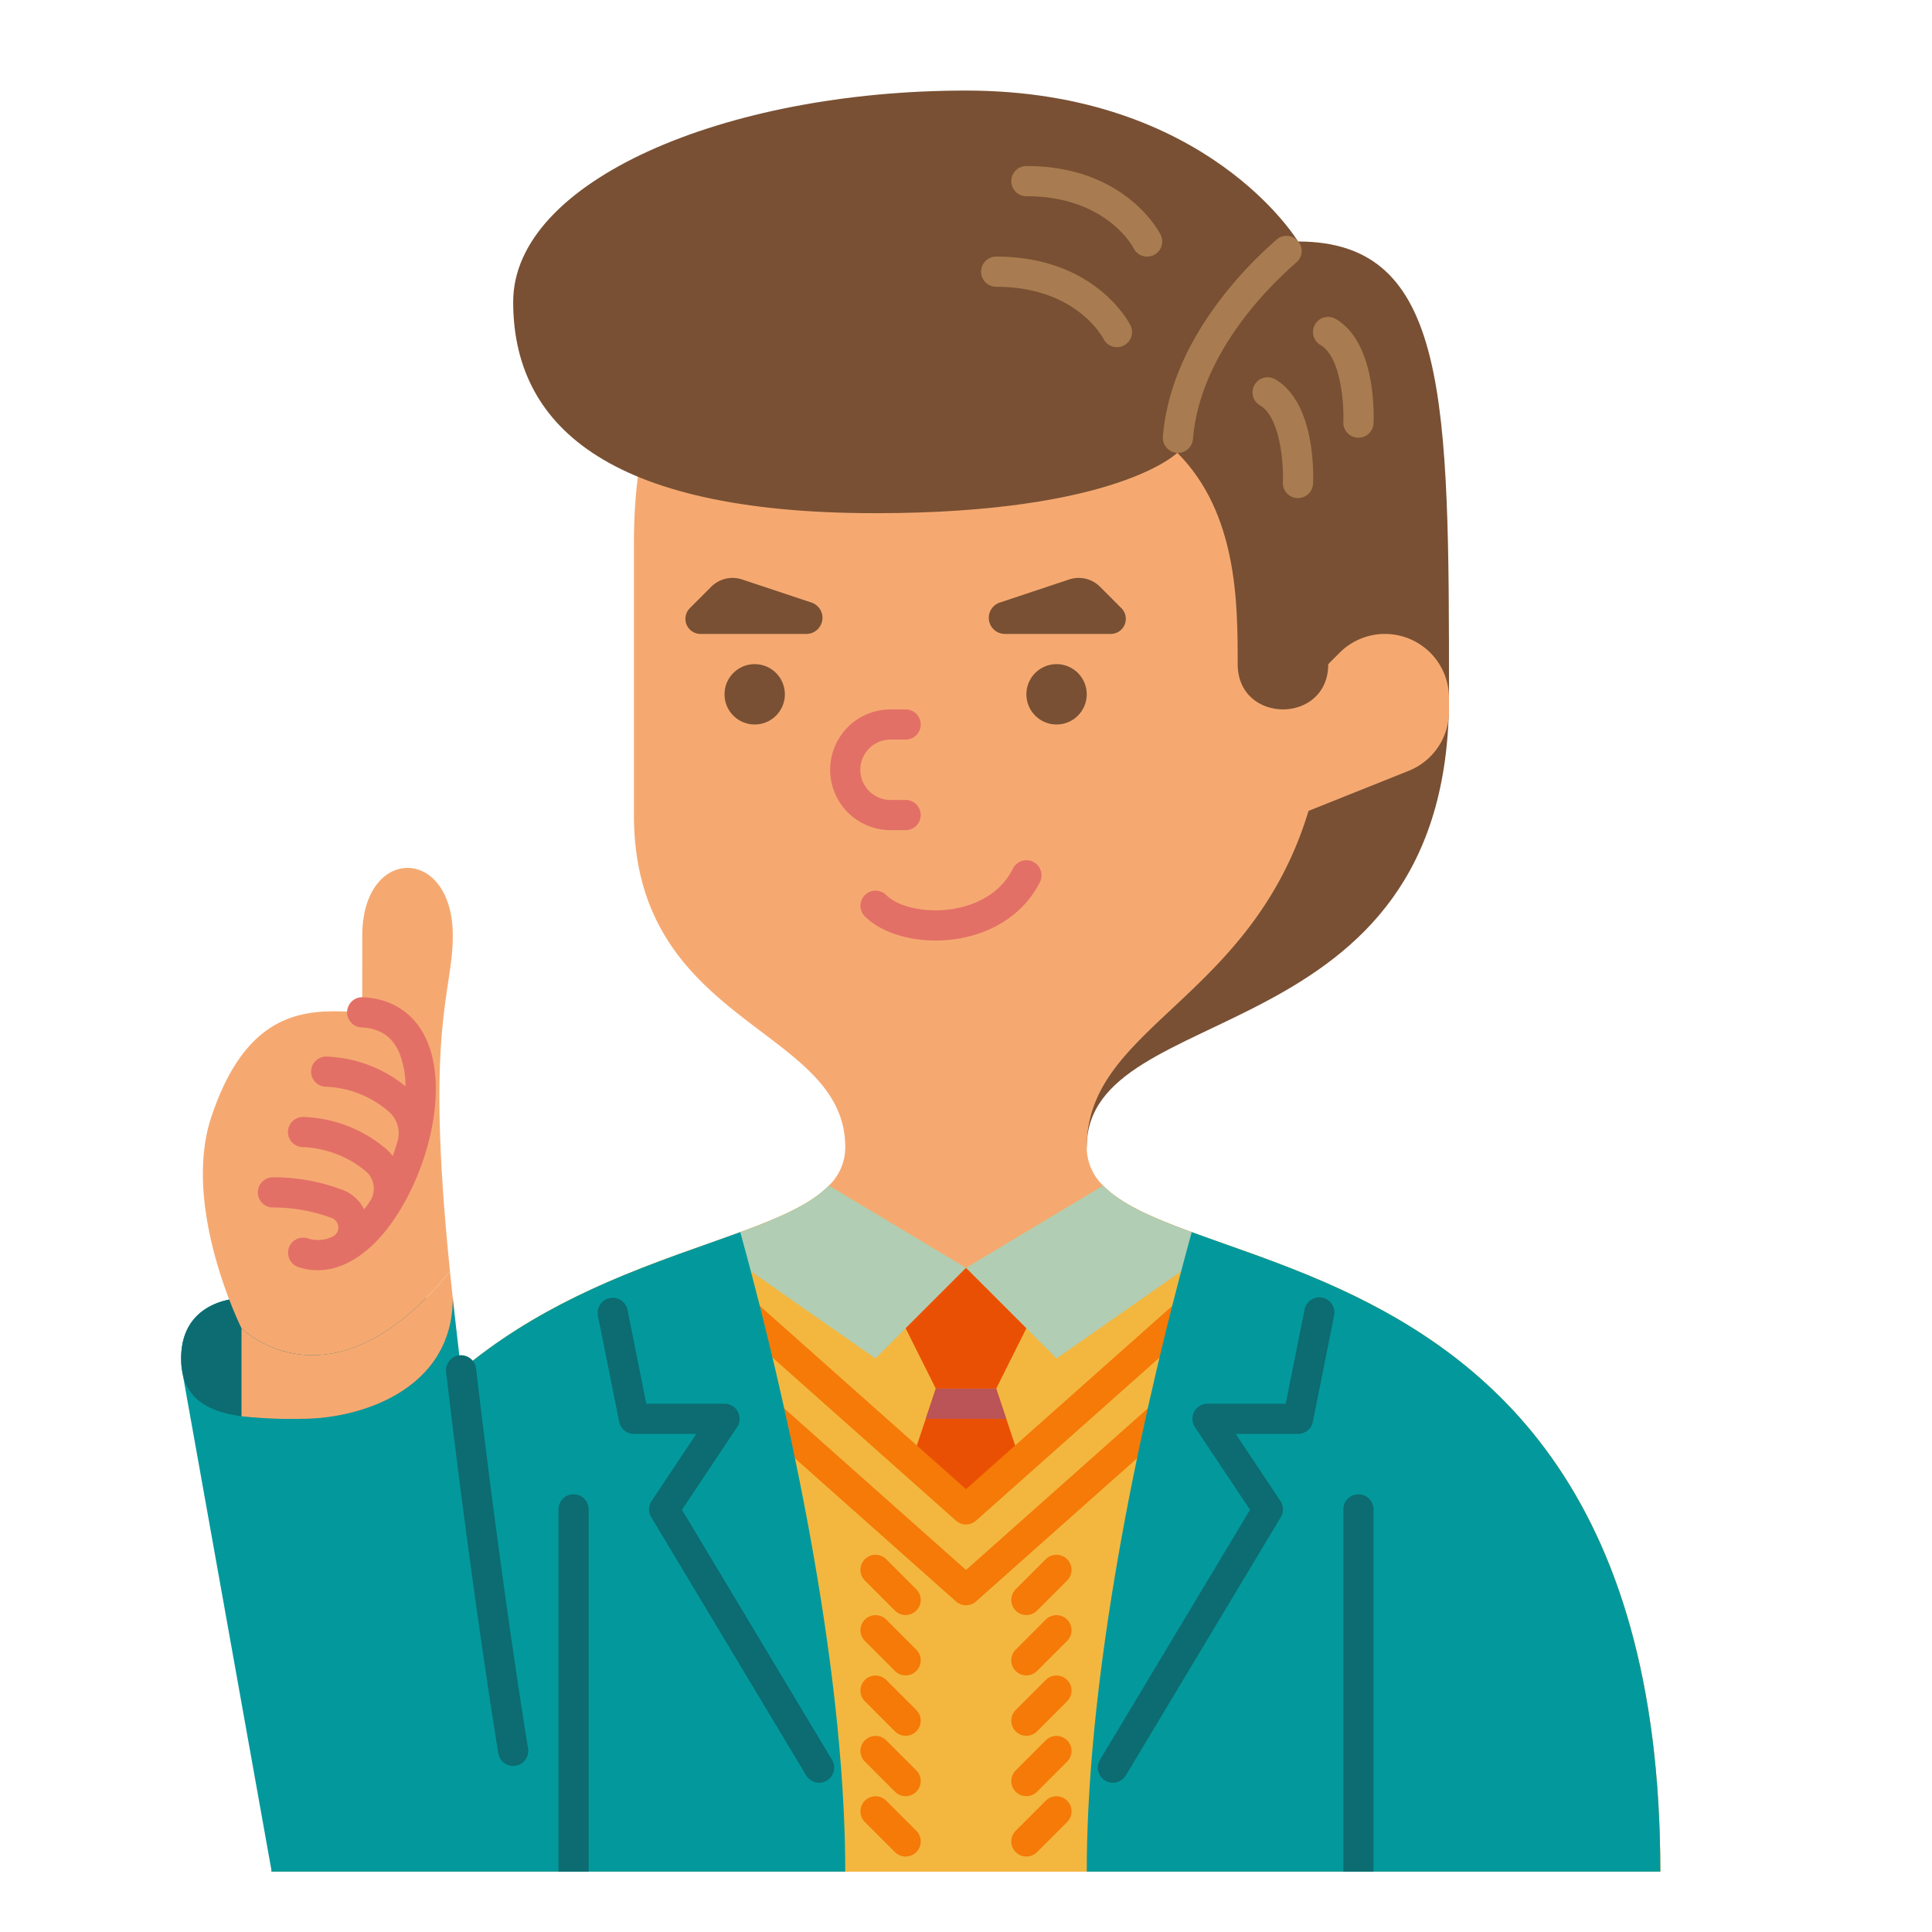 <svg height="512" viewBox="0 0 512 512" width="512" xmlns="http://www.w3.org/2000/svg"><g id="Flat"><path d="m344 64c40 0 40 41.941 40 120.971 0 95.029-96 79.029-96 119.029h-44v-240z" fill="#795033"/><path d="m440 496h-368c0-133.75 80.31-153.37 124.18-169.47 10.39-3.81 18.74-7.44 23.48-12.33a14.106 14.106 0 0 0 4.34-10.2c0-32-56-32-56-88v-72c0-48 19.71-80 96-80 112 0 88 80 88 112l3.03-3.03a16.97 16.97 0 0 1 28.97 12v3.54a16.969 16.969 0 0 1 -10.67 15.76l-26.55 10.62c-15.27 50.34-58.78 57.11-58.78 89.11a14.106 14.106 0 0 0 4.34 10.2c4.74 4.89 13.09 8.52 23.48 12.33 43.87 16.1 124.18 35.72 124.18 169.47z" fill="#f5a971"/><path d="m440 496h-368c0-126.02 71.3-150.72 116.23-166.62 2.76-.98 5.41-1.92 7.95-2.85 10.39-3.81 18.74-7.44 23.48-12.33l36.34 21.8 36.34-21.8c4.74 4.89 13.09 8.52 23.48 12.33 2.54.93 5.19 1.87 7.95 2.85 44.93 15.9 116.23 40.6 116.23 166.62z" fill="#f3b73f"/><path d="m182.815 161.174 5.664-5.673a8 8 0 0 1 8.189-1.938l18.372 6.117a4.269 4.269 0 0 1 1.675 1.037 4.269 4.269 0 0 1 -3.024 7.283h-28.045a4 4 0 0 1 -2.831-6.826z" fill="#795033"/><path d="m297.185 161.174-5.664-5.673a8 8 0 0 0 -8.189-1.938l-18.372 6.117a4.269 4.269 0 0 0 -1.675 1.037 4.269 4.269 0 0 0 3.024 7.283h28.045a4 4 0 0 0 2.831-6.826z" fill="#795033"/><circle cx="280" cy="184" fill="#795033" r="8"/><circle cx="200" cy="184" fill="#795033" r="8"/><path d="m240 220h-4a16 16 0 0 1 0-32h4a4 4 0 0 1 0 8h-4a8 8 0 0 0 0 16h4a4 4 0 0 1 0 8z" fill="#e37066"/><path d="m219.66 314.2 36.34 21.8-24 24-43.77-30.62c2.76-.98 5.41-1.92 7.95-2.85 10.39-3.81 18.74-7.44 23.48-12.33z" fill="#b1cdb4"/><path d="m323.77 329.38-43.77 30.62-24-24 36.34-21.8c4.74 4.89 13.09 8.52 23.48 12.33 2.54.93 5.19 1.87 7.95 2.85z" fill="#b1cdb4"/><path d="m312 120c16 16 16 40 16 56s24 16 24 0l21.5-44-29.5-68h-100z" fill="#795033"/><path d="m240 352 8 16h16l8-16-16-16z" fill="#ea5003"/><path d="m270.4 387.2-14.4 12.8-14.4-12.8 3.73-11.2 2.67-8h16l2.67 8z" fill="#ea5003"/><path d="m266.67 376h-21.34l2.67-8h16z" fill="#ba5457"/><path d="m312 120c0-32 32-56 32-56s-24-40-88-40-120 24-120 56 24 56 96 56c64 0 80-16 80-16z" fill="#795033"/><path d="m296.003 92.001a4 4 0 0 1 -3.581-2.212c-.28-.539-7.385-13.789-28.422-13.789a4 4 0 0 1 0-8c26.171 0 35.206 17.468 35.578 18.211a4.001 4.001 0 0 1 -3.575 5.79z" fill="#a87c50"/><path d="m304.003 68.001a4 4 0 0 1 -3.581-2.212c-.28-.539-7.385-13.789-28.422-13.789a4 4 0 0 1 0-8c26.171 0 35.206 17.468 35.578 18.211a4.001 4.001 0 0 1 -3.575 5.79z" fill="#a87c50"/><path d="m343.979 132c-.063 0-.126-.001-.189-.004a4.001 4.001 0 0 1 -3.809-4.183c.189-4.243-.515-17.102-6.041-20.371a4 4 0 1 1 4.073-6.885c10.639 6.293 10.06 25.464 9.959 27.629a4 4 0 0 1 -3.993 3.813z" fill="#a87c50"/><path d="m360.003 116c-.063 0-.126-.001-.189-.004a4.001 4.001 0 0 1 -3.809-4.183c.189-4.243-.515-17.102-6.041-20.371a4 4 0 1 1 4.073-6.885c10.639 6.293 10.06 25.464 9.959 27.629a4 4 0 0 1 -3.993 3.813z" fill="#a87c50"/><path d="m247.939 249.252c-7.583 0-14.691-2.347-18.768-6.424a4 4 0 0 1 5.657-5.656c3.282 3.281 10.729 4.845 17.707 3.711 4.289-.696 12.055-3.008 15.887-10.672a4 4 0 1 1 7.155 3.578c-3.963 7.926-11.894 13.39-21.76 14.99a36.765 36.765 0 0 1 -5.878.473z" fill="#e37066"/><g fill="#f57a08"><path d="m256 425.407a3.989 3.989 0 0 1 -2.657-1.011l-56-49.777 5.314-5.979 53.343 47.415 53.343-47.415 5.314 5.979-56 49.777a3.989 3.989 0 0 1 -2.657 1.011z"/><path d="m256 404a3.989 3.989 0 0 1 -2.657-1.011l-72-64 5.314-5.979 69.343 61.638 69.343-61.638 5.314 5.979-72 64a3.989 3.989 0 0 1 -2.657 1.011z"/><path d="m240 428a3.987 3.987 0 0 1 -2.829-1.172l-8-8a4 4 0 0 1 5.657-5.656l8 8a4 4 0 0 1 -2.829 6.828z"/><path d="m240 444a3.987 3.987 0 0 1 -2.829-1.172l-8-8a4 4 0 0 1 5.657-5.656l8 8a4 4 0 0 1 -2.829 6.828z"/><path d="m240 460a3.987 3.987 0 0 1 -2.829-1.172l-8-8a4 4 0 0 1 5.657-5.656l8 8a4 4 0 0 1 -2.829 6.828z"/><path d="m240 476a3.987 3.987 0 0 1 -2.829-1.172l-8-8a4 4 0 0 1 5.657-5.656l8 8a4 4 0 0 1 -2.829 6.828z"/><path d="m240 492a3.987 3.987 0 0 1 -2.829-1.172l-8-8a4 4 0 0 1 5.657-5.656l8 8a4 4 0 0 1 -2.829 6.828z"/><path d="m272 428a4 4 0 0 1 -2.829-6.828l8-8a4 4 0 0 1 5.657 5.656l-8 8a3.987 3.987 0 0 1 -2.829 1.172z"/><path d="m272 444a4 4 0 0 1 -2.829-6.828l8-8a4 4 0 0 1 5.657 5.656l-8 8a3.987 3.987 0 0 1 -2.829 1.172z"/><path d="m272 460a4 4 0 0 1 -2.829-6.828l8-8a4 4 0 0 1 5.657 5.656l-8 8a3.987 3.987 0 0 1 -2.829 1.172z"/><path d="m272 476a4 4 0 0 1 -2.829-6.828l8-8a4 4 0 0 1 5.657 5.656l-8 8a3.987 3.987 0 0 1 -2.829 1.172z"/><path d="m272 492a4 4 0 0 1 -2.829-6.828l8-8a4 4 0 0 1 5.657 5.656l-8 8a3.987 3.987 0 0 1 -2.829 1.172z"/></g><path d="m440 496h-152c0-5.47.15-11.06.43-16.72 2.87-58.3 19.48-124.16 27.39-152.75 10.3 3.78 22.61 7.75 35.41 13.34 41.74 18.26 88.77 53.78 88.77 156.13z" fill="#03999c"/><path d="m224 496h-152c0-102.35 47.03-137.87 88.77-156.13 12.8-5.59 25.11-9.56 35.41-13.34 7.91 28.59 24.52 94.45 27.39 152.75.28 5.66.43 11.25.43 16.72z" fill="#03999c"/><path d="m156 400v96h-8v-96a4 4 0 0 1 8 0z" fill="#0c6c71"/><path d="m364 400v96h-8v-96a4 4 0 0 1 8 0z" fill="#0c6c71"/><path d="m136 464-64 32-23.67-132.3a19.352 19.352 0 0 1 -.33-3.7c0-16 16-16 16-16h56c8 72 16 120 16 120z" fill="#03999c"/><path d="m120 344c0 24-24 32-40 32s-32 0-32-16 16-16 16-16z" fill="#0c6c71"/><path d="m120 344c0 24-24 32-40 32a122.6 122.6 0 0 1 -16-.67v-23.33s23.62 23.62 55.25-15.07c.23 2.29.48 4.64.75 7.07z" fill="#f5a971"/><path d="m135.995 468.001a4.002 4.002 0 0 1 -3.941-3.344c-.066-.396-6.702-40.416-13.837-101.051a4 4 0 0 1 7.945-.936c7.113 60.447 13.718 100.276 13.784 100.672a4.007 4.007 0 0 1 -3.951 4.658z" fill="#0c6c71"/><path d="m119.25 336.93c-31.63 38.69-55.25 15.07-55.25 15.07s-16-32-8-56 20.4-27.87 32-28c2.89 0 5.56.09 7.99.28 0-6.72.01-14.1.01-20.28 0-24 24-24 24 0 0 15.46-7.47 23.45-.75 88.93z" fill="#f5a971"/><path d="m100.18 328.5c-5.02 5.35-10.55 8.13-16 8.13a16.09 16.09 0 0 1 -5.11-.84 4 4 0 0 1 2.53-7.59 8.797 8.797 0 0 0 6.49-.46c.01 0 .02-.01.03-.02a2.613 2.613 0 0 0 1.53-2.44 2.73 2.73 0 0 0 -1.69-2.48 44.434 44.434 0 0 0 -15.64-2.8 4 4 0 0 1 .01-8h.02a51.608 51.608 0 0 1 18.57 3.38 10.566 10.566 0 0 1 5.58 5.12c.5-.65.99-1.32 1.46-2.02a6.066 6.066 0 0 0 -1.1-8.15 27.839 27.839 0 0 0 -16.57-6.33 4 4 0 0 1 .04-8h.05a35.706 35.706 0 0 1 21.59 8.17 13.571 13.571 0 0 1 2.11 2.18c.48-1.31.91-2.64 1.29-3.98a7.566 7.566 0 0 0 -2.41-7.84 27.005 27.005 0 0 0 -16.54-6.53 4 4 0 0 1 .04-8h.04a35.153 35.153 0 0 1 20.96 7.87 24.37 24.37 0 0 0 -1.53-8.58c-1.82-4.49-5.14-6.78-10.12-7.01a4.004 4.004 0 1 1 .36-8c8.08.38 14.18 4.64 17.17 12 6.2 15.25-1.84 40.15-13.16 52.22z" fill="#e37066"/><path d="m312.169 120.014c-.11 0-.221-.004-.332-.014a4 4 0 0 1 -3.659-4.314c2.078-25.279 21.758-44.907 30.122-52.172a4 4 0 1 1 5.246 6.039c-7.625 6.623-25.558 24.44-27.396 46.789a4 4 0 0 1 -3.982 3.672z" fill="#a87c50"/><path d="m219.124 471.871a4 4 0 0 1 -5.487-1.372l-41.067-68.442a4 4 0 0 1 .102-4.276l11.854-17.781h-16.526a4 4 0 0 1 -3.922-3.215l-5.619-28.078a4 4 0 0 1 3.137-4.707l.001-0a4 4 0 0 1 4.707 3.137l4.975 24.863h20.597a4.125 4.125 0 0 1 2.842 1.058 4.01 4.01 0 0 1 .61 5.161l-14.596 21.894 39.764 66.271a4 4 0 0 1 -1.372 5.488z" fill="#0c6c71"/><path d="m292.876 471.872a4 4 0 0 1 -1.372-5.488l39.764-66.272-14.526-21.789a4.128 4.128 0 0 1 -.696-2.953 4.009 4.009 0 0 1 3.955-3.37h20.721l4.998-24.975a4 4 0 0 1 4.707-3.137l.001 0a4 4 0 0 1 3.137 4.707l-5.641 28.19a4 4 0 0 1 -3.922 3.215h-16.526l11.854 17.781a4 4 0 0 1 .102 4.276l-41.067 68.443a4 4 0 0 1 -5.487 1.372z" fill="#0c6c71"/></g></svg>